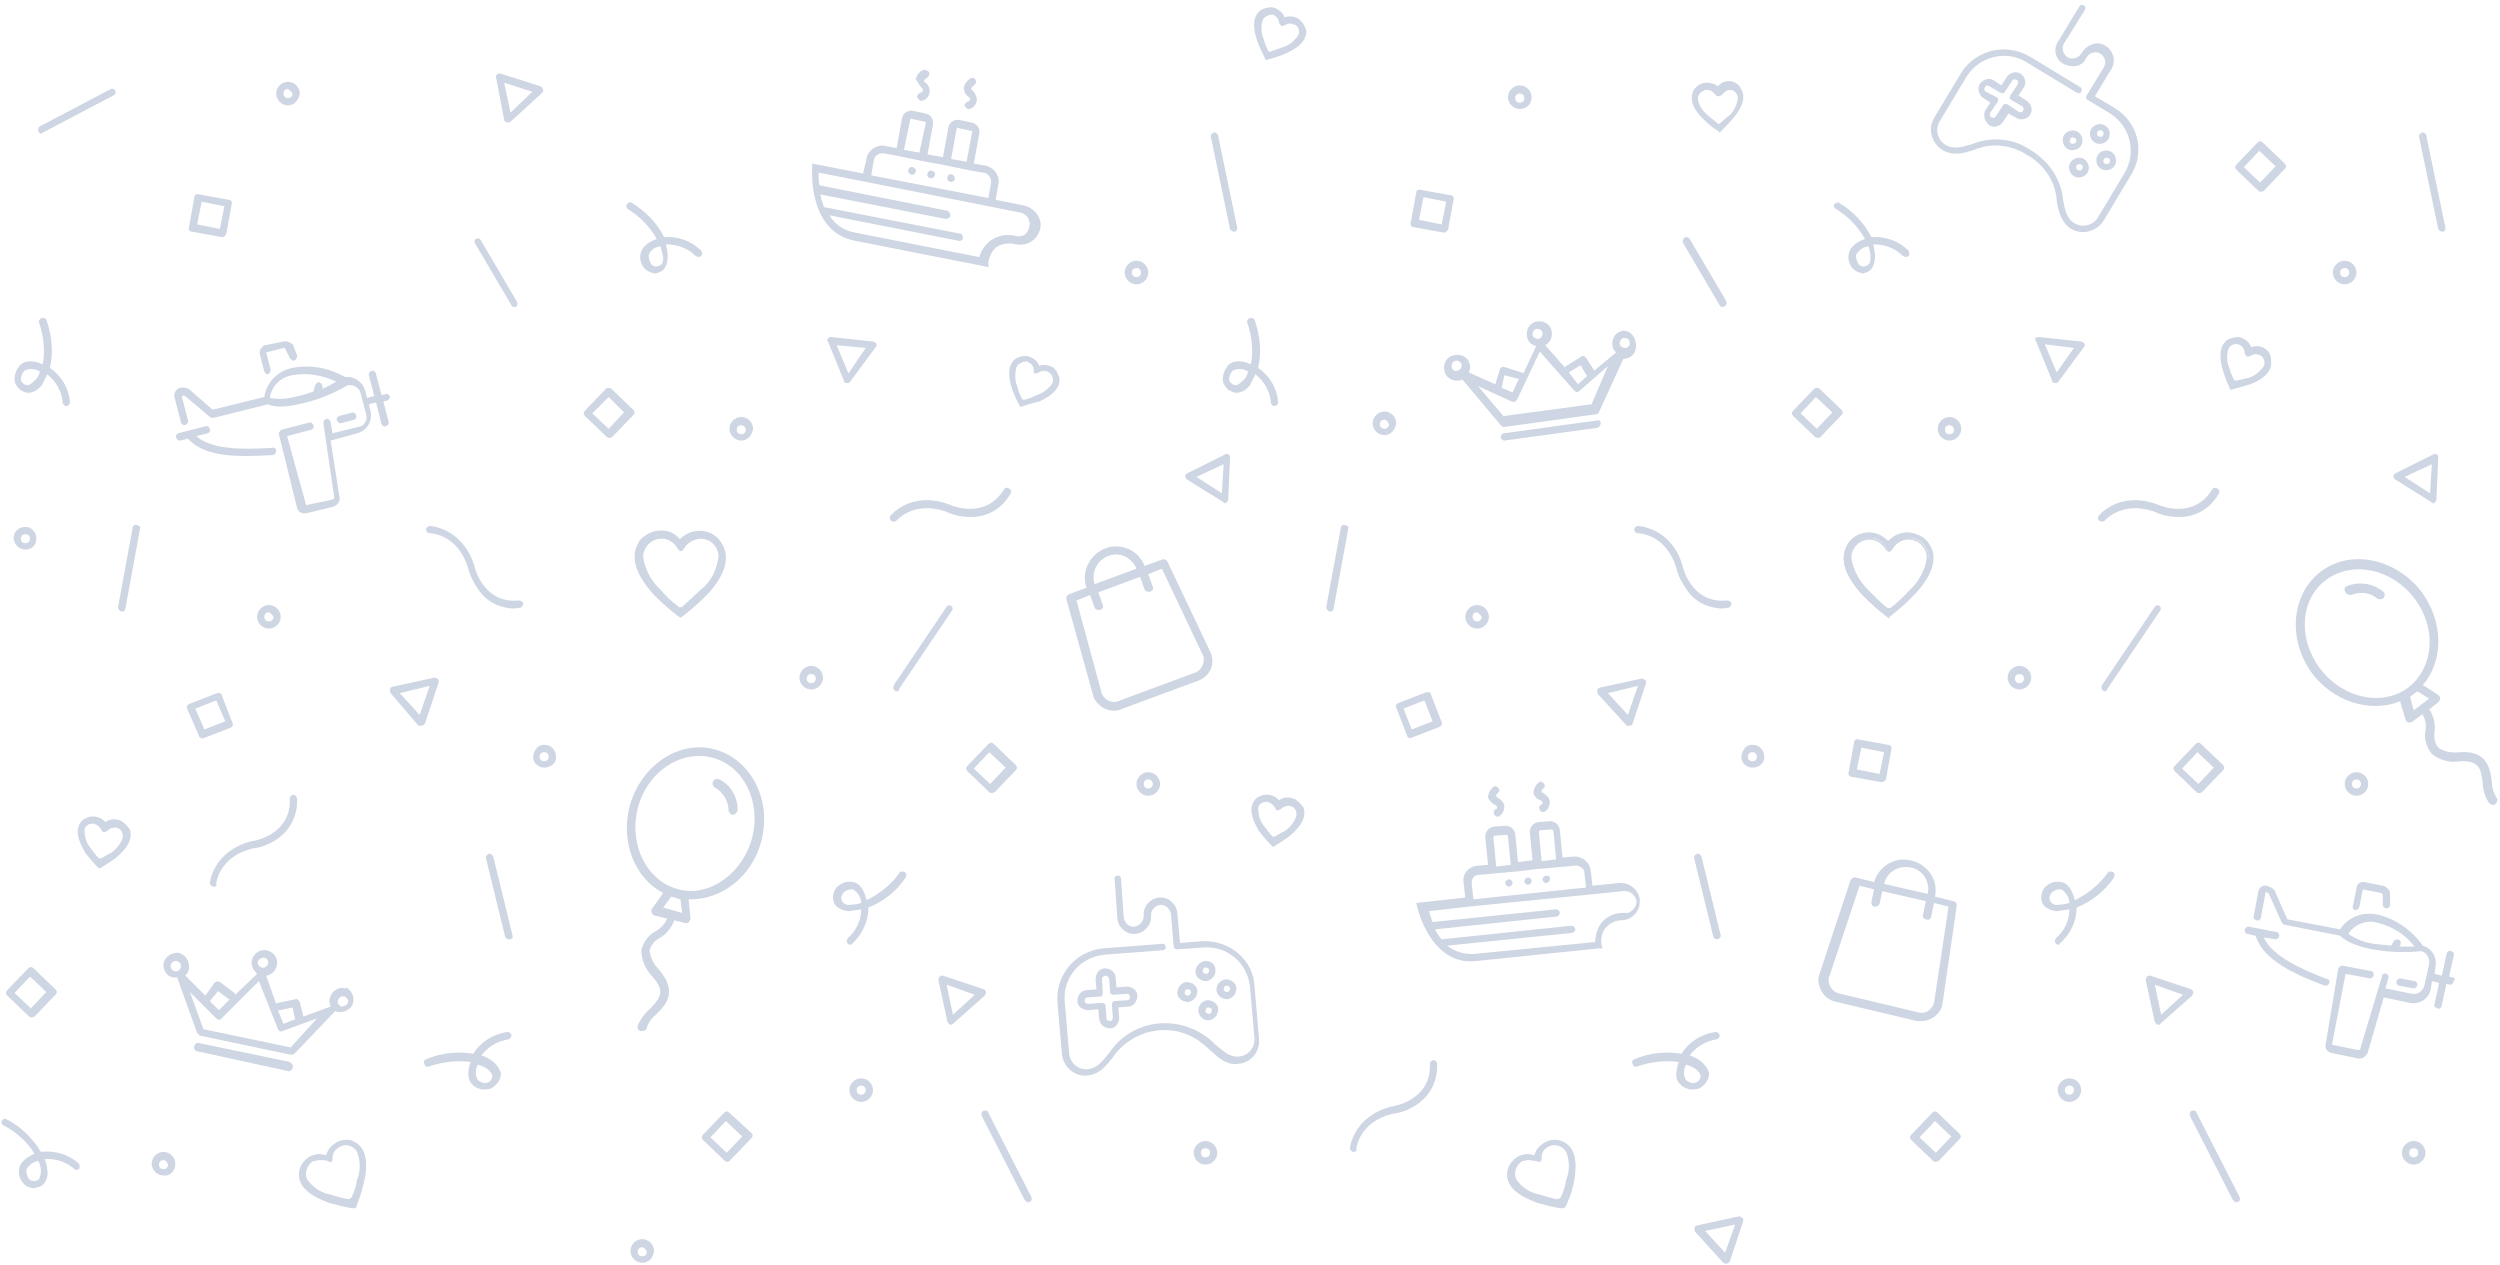 
<svg xmlns="http://www.w3.org/2000/svg" id="Layer_1" viewBox="0 0 275.2 139.2">
  <style>
    .st0{fill:#ced5e3}
  </style>
  <g id="Baloon">
    <path d="M83.8 92.6c1.2-4.5-1.1-9-5.1-10.1s-8.2 1.8-9.4 6.3c-1 3.9.6 7.9 3.7 9.5l-1.2 1.7c-.2.2-.1.5.1.7 0 0 .1.1.2.1l1.3.3v.1c-.2.5-.7 1-1.2 1.3-.8.4-1.4 1.2-1.6 2.1 0 1.1.5 2.2 1.3 3 1.4 1.6.7 2.3-.3 3.4-.6.5-1.1 1.2-1.4 1.9-.1.3.1.6.4.6s.6-.1.6-.4c.2-.6.6-1.1 1.1-1.5 1-1 2.3-2.4.3-4.8-.6-.6-1-1.3-1.1-2.2.2-.6.6-1.1 1.2-1.4.7-.4 1.2-1.1 1.5-1.8v-.1l1.2.3c.3.1.5-.1.6-.4v-.2l-.2-2c3.6.1 7-2.5 8-6.4zM74.9 99l.2 1.5-2.1-.6.9-1.2 1 .3zm-.2-1.1c-3.5-.9-5.5-4.9-4.5-8.9s4.7-6.5 8.2-5.6 5.4 4.9 4.4 8.8-4.7 6.6-8.1 5.7z" class="st0"/>
    <path d="M81.2 89.1c0-1.4-.8-2.7-2-3.3-.2-.1-.5-.1-.7.2-.1.2-.1.5.2.7.9.5 1.5 1.5 1.5 2.5 0 .2.2.4.4.5h.1c.3-.1.5-.3.5-.6z" class="st0"/>
  </g>
  <path d="M29.5 41.2c.2-.1.3-.3.3-.5l-.5-1.9 1.9-.5c.1 0 .2 0 .2.1l.5 1c.1.2.3.3.5.3.2-.1.3-.3.3-.5v-.1l-.4-1V38c-.3-.3-.7-.5-1.1-.4l-2 .4c-.4.1-.7.6-.6 1l.5 1.9c.1.2.2.3.4.3zm.4 8.1c-3.3.2-6.6.2-8.3-1.3l1.3-.3c.2-.1.3-.3.2-.5-.1-.2-.2-.3-.4-.3l-3.1.8c-.2.1-.3.3-.2.5.1.2.2.3.4.3l.9-.2c1.9 2.1 5.7 2 9.2 1.8h.1c.2 0 .4-.2.4-.5 0-.2-.2-.4-.5-.3z" class="st0"/>
  <path d="M42.4 43.4l-.4.1-.6-2.3c0-.2-.2-.4-.4-.4s-.4.2-.4.4v.1l.6 2.3-.8.2-.2-.8c-.3-1-1.2-1.6-2.2-1.5-1.8-1-3.8-1.4-5.8-1-1.6.3-2.9 1.6-3.1 3.2l-5.7 1.4L21 43c-.3-.3-.8-.4-1.2-.3-.4.1-.7.6-.6 1l.7 2.7c0 .2.2.4.4.4s.4-.2.4-.4v-.1l-.7-2.7c.2-.1.4 0 .5.1l2.6 2.2c.1.1.2.1.4.1l6-1.5c.4.2 1.4.5 3.8-.1 1.8-.4 3.4-1.1 5-2 .6-.1 1.3.3 1.4.9l.6 2.3c.2.6-.2 1.3-.8 1.4h-.1l-2.8.7-.2-1.2c0-.2-.2-.4-.4-.4s-.4.2-.4.4v.1l1.2 8.2c0 .1-.1.1-.2.2l-2.9.6-2.1-7.6 2.7-.7c.2-.1.3-.3.2-.5-.1-.2-.2-.3-.4-.3l-3.1.8c-.2.1-.3.3-.3.5l2 8.1c.1.4.5.7 1 .6l2.9-.7c.4-.1.7-.4.8-.8v-.1l-1-6.4 2.9-.8c1.1-.3 1.7-1.3 1.5-2.4l-.2-.8.8-.2.6 2.4c.1.2.3.3.5.2.2-.1.3-.2.3-.4l-.6-2.3.4-.1c.2-.1.4-.3.3-.5-.1-.2-.3-.3-.5-.2zm-6.9-.6v-.2c0-.2-.1-.4-.3-.5s-.4.1-.5.3l-.2.7c-.6.2-1.1.4-1.7.5-1 .3-2.1.4-3.1.2.2-1.3 1.2-2.3 2.5-2.5 1.6-.3 3.3 0 4.8.7-.3.2-.8.5-1.5.8z" class="st0"/>
  <path d="M39 46.2c.2-.1.3-.3.2-.5-.1-.2-.2-.3-.4-.3l-1.5.4c-.2.1-.3.3-.2.5.1.2.2.3.4.3l1.5-.4zm94.3 25.7l-4.8-10.1c-.1-.2-.4-.3-.6-.2l-1.9.7c-.7-1.8-2.7-2.6-4.4-1.9-1.7.7-2.6 2.6-2 4.3l-1.9.7c-.2.1-.4.3-.3.6l3 10.8c.6 1.2 2 1.8 3.2 1.2l8.1-3c1.4-.4 2.1-1.8 1.6-3.1zM122 61.2c1.3-.5 2.6.2 3.1 1.4l-4.6 1.7c-.4-1.2.2-2.6 1.5-3.1zm9.4 12.9l-8.1 3c-.7.4-1.6.1-2-.7l-2.8-10.3 1.5-.6.5 1.4c.1.2.4.3.7.2.2-.1.3-.3.2-.5l-.5-1.4 4.6-1.7.5 1.4c.1.2.4.3.7.2.2-.1.3-.3.2-.5l-.5-1.4 1.5-.6 4.6 9.7c.1.8-.3 1.6-1.1 1.8zM38 108.8c-.8-.2-1.5.3-1.7 1.1-.1.3 0 .6.1.9l-3 1.1-.4-1.6c-.1-.2-.3-.4-.5-.3l-1.9.4c-.1 0-.1 0-.2.1l-1.1-3.1c.8-.1 1.3-.9 1.2-1.6-.1-.8-.9-1.3-1.6-1.2-.8.1-1.3.9-1.2 1.6.1.4.3.7.6 1l-2.4 2.3c0-.1-.1-.1-.1-.2l-1.6-1.2c-.2-.1-.4-.1-.6.1l-1 1.4-2.2-2.2c.2-.2.4-.5.4-.8.1-.8-.4-1.5-1.1-1.7-.8-.1-1.5.4-1.7 1.1-.1.7.3 1.5 1.1 1.6h.4l2.2 6.1.3.3 10 2.1c.1 0 .3 0 .4-.1l4.5-4.7c.7.3 1.5 0 1.9-.7.3-.7 0-1.5-.7-1.9-.1.2-.1.1-.1.1zm-7.2 2.4l1.4-.3.3 1.3-1.3.5-.6-1.5h.2zm-1.7-5.8c.3.1.5.4.4.7-.1.3-.4.5-.7.4-.3-.1-.5-.4-.4-.7.1-.2.4-.4.7-.4zm-5.1 3.7l1.2.9h.1l-1.2 1.2-1-1 .9-1.1zm-5.2-2.9c.1-.3.4-.5.7-.4.3.1.5.4.4.7-.1.3-.4.5-.7.4-.3-.1-.5-.4-.4-.7zm13.2 9.1l-9.6-2-1.5-4.1 2.9 2.9c.2.2.4.2.6 0l4.1-4.1 2.1 5.3c.1.2.3.3.5.2l3.8-1.4-2.9 3.2zm5.6-4.5c-.3-.1-.5-.4-.4-.7.1-.3.4-.5.7-.4.3.1.5.4.4.7-.1.2-.4.4-.7.4zm-5.4 6.8c-.1.2-.3.4-.5.3l-10.1-2.2c-.2-.1-.3-.3-.2-.6.1-.2.2-.3.4-.3l10.1 2.1c.3.2.4.4.3.7.1 0 .1 0 0 0zm80.4-95l-3-.6.3-1.7c.2-1-.5-1.9-1.5-2.1h-.1l-1.1-.2.6-3.3c.1-.6-.3-1.1-.8-1.2l-1.4-.3c-.6-.1-1.1.3-1.2.8l-.6 3.3-1.7-.3.6-3.3c.1-.6-.3-1.1-.8-1.2l-1.4-.3c-.6-.1-1.1.3-1.2.8l-.6 3.3-1.1-.2c-.9-.3-1.9.3-2.2 1.2v.1l-.4 1.7-5.6-1.1v.5c0 .1-.5 7 4.7 8l14.2 2.8.5.1v-.5c.1-.7.4-1.3.9-1.7.6-.4 1.4-.5 2.2-.3 1.2.2 2.3-.5 2.6-1.7s-.7-2.4-1.9-2.6zm-7.3-8.4c0-.1.1-.2.2-.1l1.4.3c.1 0 .2.1.1.2l-.6 3.2-1.7-.3.6-3.3zm-5.1-1c0-.1.1-.2.2-.1l1.4.3c.1 0 .2.1.1.2l-.7 3.2-1.7-.3.7-3.3zm-4 4.4c.1-.5.6-.8 1.1-.7h.1l1.1.2 3.4.7 1.7.3 3.4.7 1.2.2c.5 0 .9.5.9 1v.1l-.3 1.7-12.9-2.5.3-1.7zm15.7 8.4c-1-.3-2-.1-2.9.5-.6.5-1 1.1-1.2 1.8l-13.7-2.7c-1.2-.2-2.2-.9-2.8-1.9l14.2 2.8c.2.1.5-.1.5-.3s-.1-.5-.3-.5h-.1l-14.9-2.9-.3-.9c0-.2-.1-.4-.1-.5l13.8 2.7c.2 0 .5-.1.5-.4 0-.2-.1-.4-.3-.5l-14.1-2.8c-.1-.5-.1-1-.1-1.4l4.6.9 14.6 2.9 3 .6c.7.1 1.2.8 1 1.6s-.7 1.1-1.4 1zM101.5 9.7c.1.1.1.2.1.3-.1.1-.1.2-.3.2-.2.1-.4.3-.3.6l.3.3h.2c.4-.1.7-.4.8-.8.1-.4 0-.8-.3-1.1l-.1-.1c-.1 0-.2-.1-.2-.2.1-.1.2-.3.3-.3.2-.1.3-.3.3-.6-.1-.2-.3-.3-.6-.3h-.1c-.4.2-.7.6-.8 1 .2.3.4.7.7 1zm5.2 1c.1.1.1.2.1.3-.1.1-.1.2-.3.2-.2.1-.4.3-.3.5l.3.3h.2c.4-.1.7-.4.8-.8.1-.4-.1-.8-.3-1.1l-.1-.1c-.1-.1-.2-.1-.2-.3l.3-.3c.2-.1.3-.4.2-.6-.1-.2-.3-.3-.5-.2-.4.2-.7.6-.8 1 0 .5.2.9.6 1.1z" class="st0"/>
  <path d="M100.5 18.4c-.2-.1-.5.1-.5.3-.1.2.1.5.3.5.2.1.5-.1.5-.3.1-.2-.1-.4-.3-.5zm2.1.4c-.2-.1-.5.1-.5.3-.1.2.1.5.3.5.2.1.5-.1.5-.3.1-.2 0-.4-.3-.5zm2.2.4c-.2-.1-.5.1-.5.3-.1.2.1.5.3.5.2.1.5-.1.5-.3 0-.2-.1-.4-.3-.5zm17.4 94c.6 0 1-.6 1-1.2l-.1-1.1 1.1-.1c.6 0 1-.6 1-1.2s-.6-1-1.2-1l-1.1.1-.1-1.1c0-.6-.6-1-1.2-1s-1 .6-1 1.2l.1 1.1-1.1.1c-.6 0-1 .6-1 1.2s.6 1 1.2 1l1.1-.1.1 1.1c.1.6.6 1 1.2 1zm-2.4-2.7c-.2 0-.4-.1-.4-.3 0-.2.1-.4.3-.4l1.4-.1c.2 0 .3-.2.3-.4l-.1-1.5c0-.2.2-.4.4-.4s.4.2.4.4l.1 1.4c0 .2.2.3.4.3l1.4-.1c.2 0 .4.1.4.3 0 .2-.1.4-.3.4l-1.4.1c-.2 0-.3.2-.3.4l.1 1.4c0 .2-.1.4-.3.4-.2 0-.4-.1-.4-.3l-.1-1.4c0-.2-.2-.3-.4-.3l-1.5.1z" class="st0"/>
  <path d="M132.4 103.6l-2.5.2-.3-3.3c-.1-1-1-1.8-2-1.7-1 .1-1.8 1-1.7 2 0 .6-.4 1.1-1 1.2s-1.1-.4-1.2-1l-.3-4.3c0-.2-.2-.4-.4-.3-.2 0-.4.2-.3.4l.3 4.3c.1 1 1 1.8 2 1.7s1.8-1 1.7-2c0-.6.4-1.1 1-1.2.6 0 1.1.4 1.2 1l.3 3.6c0 .2.2.3.4.3l2.9-.2c2.6-.2 4.8 1.7 5.1 4.3l.5 5.8c0 1-.7 1.8-1.7 1.9-1.1.1-1.7-.6-2.6-1.3-2.9-3-7.7-3.2-10.7-.3-.4.4-.7.8-1 1.2-.7.9-1.3 1.7-2.4 1.8-1 .1-1.9-.7-2-1.7l-.5-5.8c-.2-2.6 1.7-4.8 4.3-5.1l6.5-.5c.2 0 .4-.2.3-.4 0-.2-.2-.4-.4-.3l-6.5.5c-3 .3-5.2 2.9-5 5.9l.5 5.8c.2 1.4 1.4 2.4 2.7 2.3 1.4-.1 2.1-1 2.9-2 2.1-3.1 6.4-4 9.5-1.8.4.3.8.6 1.2 1 .9.8 1.8 1.7 3.1 1.5 1.4-.1 2.4-1.3 2.3-2.7l-.5-5.8c-.1-2.9-2.7-5.1-5.7-5z" class="st0"/>
  <path d="M135.1 110c.6-.1 1-.6 1-1.2s-.6-1-1.2-1c-.6.1-1 .6-1 1.2.1.6.6 1 1.2 1zm-.1-1.5c.2 0 .4.1.4.3 0 .2-.1.4-.3.4-.2 0-.4-.1-.4-.3 0-.2.1-.4.3-.4zm-2.4-2.7c-.6.1-1 .6-1 1.2s.6 1 1.2 1c.6-.1 1-.6 1-1.2 0-.7-.6-1.1-1.2-1 0-.1 0-.1 0 0zm.2 1.4c-.2 0-.4-.1-.4-.3 0-.2.1-.4.3-.4.2 0 .4.1.4.3 0 .2-.1.4-.3.4zm-2.2.9c-.6.1-1 .6-1 1.2s.6 1 1.2 1c.6-.1 1-.6 1-1.2s-.6-1-1.2-1zm.2 1.5c-.2 0-.4-.1-.4-.3 0-.2.1-.4.3-.4.2 0 .4.1.4.3 0 .2-.2.4-.3.4-.1 0-.1 0 0 0zm2.3 2.7c.6-.1 1-.6 1-1.2s-.6-1-1.2-1c-.6.1-1 .6-1 1.2.1.6.6 1.1 1.2 1zm-.1-1.4c.2 0 .4.1.4.3 0 .2-.1.4-.3.4-.2 0-.4-.1-.4-.3 0-.2.1-.4.3-.4zm-53.5-51c-.3-.6-.9-1.1-1.5-1.3-1.1-.4-2.3-.1-3.1.7h-.1c-.5-.6-1.2-.9-2-.9h-.1c-.7 0-1.4.3-2 .8-.2.2-.4.4-.5.7-.8 1.5-.2 3.4 1.8 5.6.8.8 1.7 1.6 2.6 2.3l.3.2.3-.2c.9-.7 1.8-1.5 2.6-2.3 2-2.1 2.6-4.1 1.7-5.6zm-4.3 6.8c-.2.2-.5.2-.6 0-.7-.5-1.3-1.1-1.9-1.8-1-.9-1.7-2.2-1.9-3.6 0-.5.2-1 .6-1.4.4-.4.9-.6 1.4-.6h.1c.7 0 1.4.5 1.7 1.1l.1.1c.1.2.3.2.4.1.1 0 .1-.1.1-.1l.1-.1c.3-.6 1-1 1.7-1.1h.1c1.1 0 1.9.8 2 1.9v.1c-.2 1.3-.7 2.5-1.7 3.4-.1 0-1.6 1.5-2.2 2zm40.9-26c-.4-.4-1.1-.6-1.6-.3-.1 0-.1 0-.1-.1-.3-.8-1.1-1.2-1.9-1-.1 0-.3.1-.4.2-.7.5-.9 1.6-.4 3.1.2.6.5 1.2.8 1.8l.1.1h.1c.6-.1 1.2-.3 1.8-.6 1.5-.6 2.2-1.4 2.1-2.3-.1-.3-.3-.6-.5-.9zm-1.9 3c-.4.2-.9.3-1.4.5-.2 0-.3 0-.4-.2-.2-.4-.4-.9-.5-1.3-.3-.7-.4-1.5-.1-2.3.3-.6 1-.8 1.6-.6.4.2.6.6.6 1v.1c0 .1.1.1.1.1h.2c.3-.3.8-.3 1.2-.2.6.3.9.9.6 1.5-.5.7-1.1 1.1-1.9 1.4z" class="st0"/>
  <path d="M112.4 44.7l-.1-.2c-.3-.6-.6-1.2-.8-1.8-.5-1.6-.4-2.7.4-3.2.3-.2.7-.3 1.1-.3.6.1 1.2.5 1.4 1.1.6-.2 1.3-.1 1.7.3.3.3.4.6.5 1 .1 1-.7 1.8-2.2 2.4l-1.8.6-.2.1zm.5-5.4c-.3 0-.6.1-.8.3-.7.5-.8 1.5-.3 3 .2.6.5 1.2.8 1.8v.1h.1c.6-.1 1.2-.3 1.8-.6 1.5-.6 2.2-1.4 2.1-2.2 0-.3-.2-.7-.4-.9-.4-.4-1-.5-1.6-.3h-.1l-.1-.1c-.4-.6-.9-1-1.5-1.1zm-.1 4.9c-.2 0-.3-.1-.4-.2-.2-.4-.4-.9-.6-1.3-.3-.7-.4-1.6-.1-2.3.1-.3.4-.5.7-.7.3-.1.7-.1 1 .1.4.2.7.6.7 1.1v.1h.1c.4-.3.8-.3 1.2-.2.6.3.9 1 .7 1.6-.4.7-1.1 1.2-1.9 1.4-.4.1-.9.3-1.4.4zm0-4.4c-.4 0-.8.2-1 .6-.2.7-.2 1.5.1 2.2.1.5.3.9.5 1.3.1.1.2.2.3.2.5-.1.9-.3 1.3-.5.7-.2 1.4-.7 1.8-1.3.3-.5 0-1.2-.5-1.4-.4-.1-.8-.1-1.1.2h-.3c-.1 0-.1-.1-.1-.2v-.1c0-.4-.2-.8-.6-.9 0-.1-.2-.2-.4-.1z" class="st0"/>
  <path d="M112.3 44.8l-.1-.2c-.3-.6-.6-1.2-.8-1.8-.5-1.6-.4-2.7.4-3.3.3-.2.7-.3 1.1-.3.6.1 1.2.5 1.4 1.1.6-.2 1.3-.1 1.8.4.3.3.4.6.5 1 .1 1-.7 1.8-2.2 2.5-.6.1-2.1.6-2.1.6zm.5-5c-.1 0-.2 0-.3.1-.3.1-.5.3-.6.5-.2.7-.2 1.5.1 2.2.1.5.3.9.5 1.3 0 .1.2.1.3.1.5-.1.9-.3 1.3-.5.7-.2 1.3-.7 1.8-1.3.3-.5.1-1.1-.4-1.3 0 0-.1 0-.1-.1-.4-.1-.8-.1-1.1.2h-.3c-.1 0-.1-.1-.1-.2 0-.4-.2-.7-.6-.9-.1-.1-.3-.2-.5-.1zm30.4-37.5c-.5-.5-1.1-.6-1.8-.4-.2-.6-.8-1-1.4-1.1-.4 0-.8.1-1.2.3-.8.6-1 1.7-.4 3.4.2.6.5 1.2.8 1.8l.1.3h.1s1.5-.4 2.1-.7c1.6-.7 2.3-1.5 2.3-2.5-.1-.4-.3-.8-.6-1.1zm-3.4 3.4c-.1 0-.1 0-.2-.1-.2-.4-.4-.9-.5-1.3-.3-.7-.3-1.4-.1-2.1.1-.2.3-.4.6-.5.1 0 .2-.1.3-.1.1 0 .3 0 .4.1.3.2.5.5.5.8 0 .1.1.2.2.3.1.1.2.1.3 0h.1c.3-.2.7-.3 1-.1h.1c.5.2.6.8.4 1.2-.4.6-1 1.1-1.7 1.3-.5.2-.9.3-1.4.5zm51 3.3c-.6-.2-1.3 0-1.7.5-.5-.4-1.2-.5-1.8-.3-.4.2-.7.4-.9.8-.4.9-.1 2 1.2 3.2.5.5 1 .9 1.5 1.2l.2.2s1.1-1.1 1.5-1.6c1.1-1.3 1.4-2.4.8-3.3-.1-.3-.4-.5-.8-.7zm-1.5 4.6s-.1.1-.2 0c-.4-.3-.7-.6-1.1-.9-.6-.5-1-1.1-1.1-1.8 0-.3.1-.5.3-.7.1-.1.2-.1.3-.2.1-.1.3-.1.4-.1.4 0 .7.2.9.5.1.1.2.2.3.2.1 0 .2 0 .3-.1h.1c.2-.3.5-.5.8-.6h.1c.5 0 .9.4.9.9-.1.7-.4 1.4-.9 1.9-.4.2-.7.6-1.1.9zm60.3 25c-.5-.5-1.1-.6-1.8-.4-.2-.6-.8-1-1.4-1.1-.4 0-.8.1-1.2.3-.8.6-1 1.7-.5 3.4.2.6.4 1.2.7 1.8l.1.3h.1s1.5-.4 2.1-.6c1.6-.6 2.4-1.5 2.3-2.5 0-.5-.1-.9-.4-1.2zm-3.5 3.3c-.1 0-.1 0-.2-.1-.2-.4-.4-.9-.5-1.3-.3-.7-.3-1.4-.1-2.1.1-.2.3-.4.6-.5.1 0 .2-.1.3 0 .1 0 .3 0 .4.1.3.2.5.5.5.9 0 .1.1.2.2.3.1.1.2.1.3 0h.1c.3-.2.7-.3 1-.1h.1c.4.2.6.8.4 1.2-.4.6-1 1.1-1.7 1.3-.4.1-.9.2-1.4.3zM142.6 88c-.6-.3-1.3-.3-1.8.1-.4-.5-1.1-.7-1.7-.6-.4.1-.8.3-1 .6-.6.8-.4 1.9.5 3.4.4.5.8 1 1.3 1.5l.2.2h.1s1.3-.8 1.8-1.2c1.3-1.1 1.8-2.1 1.5-3.1-.3-.4-.6-.7-.9-.9zm-2.3 4.1h-.2c-.3-.3-.6-.7-.9-1.1-.5-.6-.7-1.3-.7-2 0-.3.2-.5.4-.6.1-.1.2-.1.3-.1.1 0 .3-.1.4 0 .3.1.6.3.8.7 0 .1.1.2.2.2s.2 0 .3-.1h.1c.2-.3.6-.4.9-.4h.1c.5.1.8.6.7 1.1-.2.7-.7 1.3-1.3 1.7-.3.1-.7.4-1.1.6zM13.4 90.4c-.6-.3-1.3-.3-1.8.1-.4-.5-1.1-.7-1.7-.6-.4.1-.8.3-1 .6-.6.8-.4 1.9.5 3.4.4.5.8 1 1.3 1.5l.2.2h.1s1.3-.8 1.8-1.2c1.3-1.1 1.8-2.1 1.5-3.1-.3-.4-.6-.7-.9-.9zm-2.3 4.1h-.2c-.3-.3-.6-.7-.9-1.1-.5-.6-.7-1.3-.7-2 0-.3.2-.5.4-.6.1-.1.2-.1.3-.1.1 0 .3-.1.4 0 .3.1.6.3.8.7 0 .1.1.2.2.2s.2 0 .3-.1h.1c.2-.3.6-.4.9-.4h.1c.5.1.8.6.7 1.1-.2.7-.7 1.3-1.3 1.7-.3.1-.7.4-1.1.6zm26.7 31c-.8.1-1.5.7-1.7 1.6 0 .1-.1.1-.2.1-1.1-.4-2.3.2-2.7 1.4-.1.2-.1.4-.1.6 0 1.3 1.1 2.3 3.2 3 .8.3 1.7.5 2.6.6h.1l.1-.2c.4-.8.7-1.7.9-2.5.5-2.2.3-3.6-.8-4.3-.4-.3-.9-.4-1.4-.3zm1.7 4.5c-.2.6-.4 1.3-.6 1.9-.1.2-.3.3-.5.3-.7-.1-1.3-.3-1.9-.5-1.1-.3-2-.9-2.7-1.8-.4-.8-.1-1.8.7-2.2.5-.3 1.2-.2 1.7.1l.1.1h.2v-.2c0-.6.3-1.1.8-1.4.8-.5 1.8-.2 2.2.6.4 1 .4 2.1 0 3.1z" class="st0"/>
  <path d="M39.1 133h-.3c-.9-.1-1.8-.4-2.6-.6-2.2-.8-3.3-1.8-3.3-3.1 0-.5.2-1.1.6-1.5.6-.7 1.5-.9 2.4-.6.2-.9 1-1.5 1.8-1.6.5-.1 1 0 1.5.3 1.1.7 1.4 2.2.8 4.5-.2.9-.5 1.7-.8 2.5l-.1.1zm-3.9-5.8c-1.1 0-2 .9-2 2 0 1.2 1 2.2 3.1 2.9.8.3 1.7.5 2.6.6h.1v-.1c.4-.8.7-1.6.9-2.5.5-2.1.3-3.5-.7-4.2-.4-.3-.9-.4-1.4-.3-.8.1-1.4.7-1.6 1.5 0 .1-.1.1-.1.2h-.2c-.3-.1-.5-.1-.7-.1zm3.3 5.2h-.2c-.7-.1-1.3-.3-2-.5-1.1-.3-2.1-.9-2.7-1.8-.5-.8-.1-1.9.7-2.4h.1c.6-.3 1.3-.3 1.9.1h.2-.1v-.1c0-.6.3-1.2.9-1.6.8-.5 1.9-.2 2.4.6.4 1.1.4 2.2 0 3.3-.2.7-.4 1.3-.6 1.9-.2.3-.4.4-.6.5zm-3.3-4.7c-.2 0-.4.1-.7.1-.7.4-1 1.3-.7 2 .6.9 1.5 1.5 2.6 1.7.6.2 1.3.4 1.9.5.2 0 .3-.1.4-.2.3-.6.5-1.2.6-1.9.4-1 .4-2.1 0-3.1-.4-.7-1.3-1-2-.6-.5.3-.7.8-.7 1.3v.1c0 .2-.1.3-.3.3h-.1l-.1-.1c-.3-.1-.6-.1-.9-.1zm74-40.4c-.1 0-.2 0-.3-.1l-2.4-2.3c-.2-.2-.2-.4 0-.6l2.3-2.4c.2-.2.4-.2.6 0l2.4 2.3c.2.2.2.4 0 .6l-2.3 2.4c-.1 0-.2.1-.3.1zm-2-2.7l1.8 1.7 1.7-1.8-1.8-1.7-1.7 1.8zm-27.1 43.3c-.1 0-.2 0-.3-.1l-2.4-2.3c-.2-.2-.2-.4 0-.6l2.3-2.4c.2-.2.4-.2.6 0l2.4 2.2c.2.2.2.4 0 .6l-2.3 2.4c-.1.1-.2.2-.3.2zm-1.9-2.7l1.8 1.7 1.7-1.8-1.8-1.7-1.7 1.8zM3.5 112c-.1 0-.2 0-.3-.1l-2.4-2.3c-.2-.2-.2-.4 0-.6l2.3-2.4c.2-.2.4-.2.6 0l2.4 2.3c.2.2.2.4 0 .6l-2.3 2.4c-.1 0-.2.1-.3.1zm-1.9-2.7l1.8 1.7 1.7-1.8-1.8-1.7-1.7 1.8zM24.7 26c-.1.1-.2.1-.3.1l-3.3-.6c-.2 0-.4-.2-.3-.5l.6-3.3c0-.2.2-.4.5-.3l3.3.6c.2 0 .4.2.3.5l-.6 3.3-.2.2zm-3-1.3l2.5.5.5-2.5-2.5-.5-.5 2.5zm45.4 23.5c-.1 0-.2 0-.3-.1l-2.4-2.3c-.2-.2-.2-.4 0-.6l2.3-2.4c.1-.1.2-.1.3-.1.1 0 .2 0 .3.1l2.4 2.3c.2.2.2.4 0 .6l-2.3 2.4c-.1.1-.2.1-.3.1zm-1.9-2.7l1.8 1.7 1.7-1.8-1.7-1.7-1.8 1.8zM22.1 81.2c-.1 0-.2-.1-.2-.2l-1.3-3c-.1-.2 0-.4.2-.5l3.1-1.2h.3c.1 0 .2.1.2.2l1.2 3.1c.1.2 0 .4-.2.5l-3.1 1.2s-.1 0-.2-.1zm-.6-3.2l1 2.3 2.3-.9-1-2.3-2.3.9zm60.1-29.5c-.7 0-1.3-.6-1.3-1.3s.6-1.3 1.3-1.3c.7 0 1.3.6 1.3 1.3-.1.7-.6 1.3-1.3 1.3zm0-1.7c-.3 0-.5.2-.5.5s.2.5.5.5.5-.2.5-.5-.3-.5-.5-.5zM31.7 11.6c-.7 0-1.3-.6-1.3-1.3 0-.7.6-1.3 1.3-1.3.7 0 1.3.6 1.3 1.3-.1.7-.6 1.3-1.3 1.3zm0-1.8c-.3 0-.5.2-.5.5s.2.5.5.5.5-.2.5-.5c-.1-.2-.3-.4-.5-.5zm94.7 77.8c-.7 0-1.3-.6-1.3-1.3 0-.7.6-1.3 1.3-1.3.7 0 1.3.6 1.3 1.3s-.6 1.3-1.3 1.3zm0-1.8c-.3 0-.5.2-.5.5s.2.5.5.5.5-.2.5-.5-.2-.5-.5-.5zm6.3 42.4c-.7 0-1.3-.6-1.3-1.3s.6-1.3 1.3-1.3 1.3.6 1.3 1.3c0 .7-.6 1.3-1.3 1.3zm0-1.8c-.3 0-.5.2-.5.5s.2.5.5.5.5-.2.5-.5-.2-.5-.5-.5zM89.3 75.9c-.7 0-1.3-.6-1.3-1.3s.6-1.3 1.3-1.3 1.3.6 1.3 1.3c0 .7-.6 1.3-1.3 1.3zm0-1.7c-.3 0-.5.2-.5.5s.2.5.5.5.5-.2.5-.5-.2-.5-.5-.5zm5.5 47.1c-.7 0-1.3-.6-1.3-1.3s.6-1.3 1.3-1.3 1.3.6 1.3 1.3c0 .7-.6 1.3-1.3 1.3zm0-1.8c-.3 0-.5.2-.5.5s.2.5.5.5.5-.2.5-.5-.2-.5-.5-.5zM70.7 139c-.7 0-1.3-.6-1.3-1.3s.6-1.3 1.3-1.3 1.3.6 1.3 1.3c-.1.8-.6 1.3-1.3 1.3zm0-1.7c-.3 0-.5.2-.5.5s.2.5.5.5.5-.2.5-.5c-.1-.3-.3-.5-.5-.5zM18 129.4c-.7 0-1.3-.6-1.3-1.3 0-.7.6-1.3 1.3-1.3.7 0 1.3.6 1.3 1.3 0 .8-.6 1.4-1.3 1.3 0 .1 0 .1 0 0zm0-1.7c-.3 0-.5.2-.5.5s.2.5.5.5.5-.2.5-.5c-.1-.3-.3-.5-.5-.5zm107.1-96.4c-.7 0-1.3-.6-1.3-1.3s.6-1.3 1.3-1.3c.7 0 1.3.6 1.3 1.3 0 .7-.6 1.3-1.3 1.3zm0-1.8c-.3 0-.5.2-.5.5s.2.5.5.5.5-.2.5-.5-.2-.5-.5-.5zm-65.2 55c-.7 0-1.3-.6-1.2-1.3s.6-1.3 1.3-1.2c.7 0 1.2.6 1.2 1.3.1.6-.5 1.2-1.3 1.2.1 0 0 0 0 0zm0-1.7c-.3 0-.5.2-.5.5s.2.5.5.5.5-.2.5-.5-.2-.5-.5-.5zM29.6 69.2c-.7 0-1.3-.6-1.3-1.3s.6-1.3 1.3-1.3 1.3.6 1.3 1.3c0 .7-.6 1.3-1.3 1.3zm0-1.8c-.3 0-.5.2-.5.5s.2.5.5.5.5-.2.5-.5c-.1-.2-.3-.4-.5-.5zM2.8 60.5c-.7 0-1.3-.6-1.3-1.3S2.1 58 2.8 58s1.2.6 1.2 1.3c0 .7-.5 1.2-1.2 1.2zm0-1.7c-.3 0-.5.2-.5.5s.2.5.5.5.5-.2.5-.5-.2-.5-.5-.5c0 0 0-.1 0 0zm95.8 17.3l-.1-.1c-.2-.1-.2-.4-.1-.6l5.8-8.6c.1-.2.4-.2.5-.1.2.1.2.4.1.5L99 75.8c0 .3-.2.3-.4.3zm14.9 56.1c-.2.2-.4.2-.6 0l-.1-.1-4.7-9.2c-.1-.2-.1-.4.1-.6.2-.1.4-.1.6.1v.1l4.7 9.2c.1.2.1.4 0 .5zM136 25.5h-.1c-.2 0-.4-.1-.5-.3l-2.1-10.1c-.1-.2.1-.4.3-.5.2-.1.4.1.5.3v.1l2.1 10.1c0 .2-.1.3-.2.4zM46.3 79.9c-.1 0-.2 0-.3-.1l-3-3.5c-.1-.2-.1-.4 0-.6.1 0 .1-.1.2-.1l4.6-1c.2 0 .4.1.5.3v.2l-1.5 4.5c-.1.2-.3.3-.5.3zM44 76.3l2.2 2.4 1.1-3.2-3.3.8zm47.2-39.1c.1-.1.2-.1.3-.1l4.6.5c.2 0 .4.2.4.4 0 .1 0 .1-.1.2L93.6 42c-.1.2-.4.2-.6.1-.1 0-.1-.1-.1-.2l-1.8-4.4c-.1 0-.1-.1.1-.3zm4.1 1.1l-3.2-.3 1.3 3.1 1.9-2.8zM54.8 8.1h.3l4.4 1.4c.2.1.3.3.3.5 0 .1-.1.1-.1.2l-3.5 3.2c-.2.1-.4.1-.6 0 0-.1-.1-.1-.1-.2l-.9-4.7c0-.1 0-.2.2-.4zm3.8 2l-3.1-1 .7 3.3 2.4-2.3zm46.1 102.7h-.1c-.1 0-.2-.2-.3-.3l-1-4.6c0-.2.1-.4.3-.5h.2l4.5 1.5c.2.1.3.3.2.5 0 .1-.1.1-.1.2l-3.5 3.1c-.1.1-.2.1-.2.1zm-.5-4.4l.7 3.3 2.4-2.2-3.1-1.1zm30.7-53c-.1 0-.1 0-.2-.1l-4-2.5c-.2-.1-.3-.4-.2-.5 0-.1.1-.1.2-.2l4.2-2.1c.2-.1.4 0 .5.2v.2l-.2 4.6c0 .1-.1.3-.2.3 0 .1-.1.1-.1.1zm-3.2-2.9l2.8 1.8.2-3.2-3 1.4zm-33.5 4.9c-.3-.2-.3-.4-.2-.6 0 0 2.2-2.8 6.4-1.3.2.1 4 1.8 6.1-1.6.1-.2.4-.3.6-.1.2.1.3.4.1.6-.9 1.6-2.6 2.6-4.5 2.5-.9 0-1.8-.2-2.6-.6-3.6-1.2-5.4 1-5.5 1.1h-.4zM23.6 97.6h-.1c-.2 0-.4-.2-.4-.4 0 0 .3-3.5 4.6-4.6.2 0 4.4-.7 4.2-4.7 0-.2.2-.4.4-.4s.4.2.4.4c.1 1.9-.8 3.6-2.4 4.6-.8.5-1.6.8-2.5.9-3.7.9-4 3.8-4 3.9.1.1 0 .3-.2.3zm30.9-31.1c-.8-.4-1.4-.9-1.9-1.7-.5-.7-.9-1.5-1.1-2.4-1.2-3.6-4-3.7-4.2-3.7-.2 0-.4-.2-.4-.4s.2-.4.4-.4c0 0 3.5.1 4.9 4.3 0 .2 1 4.3 4.9 3.9.2 0 .4.1.5.3 0 .2-.1.4-.3.5h-.1c-.8.2-1.8 0-2.7-.4zm17.7-36.4c-.4 0-.9-.2-1.2-.5-.4-.4-.6-1-.5-1.6.1-.7.7-1.3 1.8-1.7-.8-1.4-1.9-2.5-3.2-3.3-.1 0-.2-.3-.1-.5s.4-.3.5-.2c1.5.9 2.8 2.2 3.6 3.8 1.5-.1 3 .4 4.1 1.5.1.2.1.4 0 .6-.2.1-.4.1-.6 0-.9-.9-2-1.3-3.3-1.3.1.4.2.8.2 1.3s-.1 1-.4 1.4c-.2.3-.6.4-.9.5.2 0 0 0 0 0zm.5-3c-.6.1-1.1.4-1.3 1 0 .3.1.7.3 1 .2.2.4.3.7.2.1 0 .3-.1.4-.2.2-.2.2-.5.2-.8l-.3-1.2zM2.2 42.9c-.3-.3-.6-.7-.6-1.1 0-.6.2-1.1.6-1.6.5-.5 1.4-.6 2.5-.1.3-1.5.1-3.1-.4-4.6-.1-.2.1-.4.3-.5.2 0 .4 0 .5.2.6 1.7.8 3.5.4 5.3 1.3.9 2.1 2.3 2.2 3.8 0 .2-.2.4-.4.4s-.4-.2-.4-.4c-.1-1.2-.7-2.3-1.7-3.1l-.6 1.2c-.3.4-.7.7-1.2.8-.4.1-.7 0-1-.2l-.2-.1zm2.2-2c-.5-.3-1.1-.4-1.7-.1-.2.2-.4.6-.4.9 0 .3.2.5.4.6.1.1.3.1.4.1.3-.1.5-.3.7-.5.3-.2.5-.6.6-1zm50.3 78.4c-.3.3-.6.6-1.1.6-.6.1-1.2-.1-1.6-.5-.5-.5-.6-1.3-.2-2.5-1.6-.2-3.1 0-4.6.5-.2.1-.4 0-.5-.3-.1-.2 0-.4.2-.5 1.7-.7 3.5-.9 5.2-.6.8-1.3 2.2-2.2 3.8-2.4.2 0 .4.2.4.4s-.1.3-.3.4c-1.2.2-2.3.8-3 1.8.4.1.8.3 1.2.6.4.3.7.7.9 1.2.1.3 0 .7-.2 1l-.2.3zm-2.1-2.1c-.3.5-.3 1.2 0 1.7.3.2.6.4.9.3.3 0 .5-.2.6-.4.1-.1.1-.3.1-.4-.1-.3-.3-.5-.5-.7-.3-.2-.7-.4-1.1-.5zM3.9 130.8c-.4 0-.9-.1-1.2-.4-.4-.4-.7-1-.6-1.6 0-.7.6-1.3 1.7-1.8-.8-1.3-2-2.4-3.4-3.1-.2-.1-.3-.3-.2-.5.1-.2.3-.3.5-.2 1.6.8 2.9 2.1 3.8 3.6 1.5-.2 3.1.3 4.2 1.3.1.2.1.4 0 .6-.2.1-.4.1-.5 0-.9-.8-2.1-1.2-3.3-1.1.2.4.3.8.3 1.2.1.5 0 1-.3 1.4-.2.3-.5.5-.9.5l-.1.1zm.3-3c-.6.1-1.1.5-1.3 1 0 .4.1.7.3 1 .2.2.4.2.7.2.1 0 .3-.1.4-.2.1-.3.2-.5.2-.8 0-.5-.1-.9-.3-1.2zM93.6 104c-.2 0-.4-.2-.4-.4 0-.1.1-.2.1-.3.9-.8 1.5-1.9 1.5-3.2-.4.1-.9.1-1.3.2-.5 0-1-.2-1.4-.5-.3-.3-.4-.6-.4-1 0-.5.2-1 .6-1.3.5-.4 1-.5 1.6-.4.7.1 1.2.8 1.5 2 1.4-.7 2.7-1.7 3.6-3 .1-.2.4-.2.6-.1s.2.4.1.6c-1 1.5-2.4 2.6-4.1 3.3 0 1.5-.7 3-1.8 4 0 0-.1.1-.2.1zm.1-6.1c-.3 0-.5.1-.8.3-.2.2-.3.5-.3.7.1.5.5.8 1 .7.4 0 .8-.1 1.2-.2 0-.6-.4-1.2-.9-1.5h-.2zM56.6 33.8c-.1 0-.3-.1-.3-.2l-4-6.8c-.1-.2-.1-.4.1-.5s.4-.1.5.1l4 6.8c.1.2.1.4-.1.6 0-.1-.1 0-.2 0zm-.6 69.6c-.2 0-.3-.1-.4-.3l-2.1-8.6c-.1-.2.1-.4.3-.5s.4.1.5.3l2.1 8.6c.1.3 0 .5-.4.5zM13.2 67.2c-.2-.1-.2-.3-.2-.4l1.6-8.7c0-.2.2-.4.5-.3s.4.2.3.5L13.8 67c0 .2-.2.4-.5.3l-.1-.1z" class="st0"/>
  <g id="Baloon-2">
    <path d="M266.6 65.2c-2.8-3.7-7.8-4.8-11.1-2.3s-3.7 7.5-1 11.2c2.4 3.2 6.5 4.4 9.7 3.1l.6 2c.1.3.4.4.6.3.1 0 .1 0 .2-.1l1.1-.8v.1c.3.5.4 1.1.3 1.7-.2.9.1 1.8.7 2.6.9.7 2 1 3.1.8 2.2-.1 2.3.9 2.5 2.4 0 .8.3 1.6.7 2.2.2.2.5.3.7.1.2-.2.3-.5.1-.7-.3-.5-.5-1.1-.5-1.8-.2-1.4-.5-3.4-3.5-3.2-.8.1-1.7 0-2.4-.5-.4-.5-.5-1.2-.4-1.8.1-.8-.1-1.6-.5-2.3 0 0-.1 0-.1-.1l1-.8c.2-.2.3-.5.1-.7l-.1-.1-1.7-1.1c2.3-2.6 2.3-6.9-.1-10.2zm-.5 10.9l1.3.8-1.7 1.3-.4-1.5.8-.6zm-1-.4c-2.9 2.1-7.2 1.2-9.7-2.1s-2.2-7.7.7-9.8 7.2-1.2 9.7 2.1 2.1 7.6-.7 9.8z" class="st0"/>
    <path d="M262.3 65.1c-1.1-.9-2.6-1.1-3.9-.6-.3.1-.4.4-.2.7.1.2.3.3.6.3 1-.4 2.1-.3 2.9.4.2.1.4.1.6 0l.1-.1c.2-.3.1-.6-.1-.7z" class="st0"/>
  </g>
  <path d="M259.2 100.2c.2 0 .4-.1.5-.3l.4-2 2 .4c.1 0 .1.1.2.2v1.1c0 .2.2.4.4.4s.4-.2.4-.4v-1.3c-.1-.4-.4-.7-.8-.8l-2-.4c-.4-.1-.9.2-.9.7l-.4 2c-.1.1.1.3.2.4zm-3 7.6c-3.1-1.2-6.1-2.6-7-4.6l1.3.2c.2 0 .4-.2.4-.4s-.1-.4-.3-.4l-3.1-.6c-.2 0-.4.2-.4.4s.1.4.3.4l.9.2c.8 2.7 4.4 4.3 7.6 5.5h.1c.2 0 .4-.1.4-.4.1-.1 0-.3-.2-.3z" class="st0"/>
  <path d="M270 107.6l-.4-.1.5-2.3c.1-.2 0-.4-.3-.5-.2-.1-.4 0-.5.3v.1l-.5 2.3-.8-.2.1-.8c.2-1-.4-2-1.4-2.3-1.2-1.7-2.9-2.9-4.9-3.4-1.6-.4-3.3.2-4.2 1.6l-5.8-1.1-1.3-2.9v-.1c-.2-.4-.6-.6-1-.7-.4-.1-.8.2-.9.6l-.5 2.7c-.1.2 0 .4.3.5.2.1.4 0 .5-.3v-.1l.5-2.7c.2 0 .4.2.4.3l1.4 3.1c.1.1.2.2.3.2l6.1 1.2c.3.3 1.1 1 3.5 1.5 1.8.3 3.6.4 5.4.2.6.1 1 .8.9 1.4l-.5 2.3c-.1.6-.7 1.1-1.3 1h-.1l-2.9-.6.3-1.1c.1-.2 0-.4-.2-.5-.2-.1-.4 0-.5.2v.1l-2.4 8c-.1.1-.1.1-.2.1l-2.9-.6 1.5-7.8 2.7.5c.2 0 .4-.2.4-.4s-.1-.4-.3-.4l-3.1-.6c-.2 0-.4.1-.5.3L256 115c-.1.4.2.8.6.9l2.9.6c.4.1.8-.1 1-.4 0 0 0-.1.1-.1l1.8-6.2 2.9.6c1.1.2 2.1-.5 2.3-1.6l.1-.8.8.2-.5 2.3c-.1.2 0 .4.3.5.2.1.4 0 .5-.3v-.1l.5-2.3.4.1c.2 0 .4-.2.4-.4.2-.2.1-.4-.1-.4zm-5.9-3.4l.1-.1c.1-.2.1-.4 0-.6-.2-.1-.4-.1-.6 0l-.4.6c-.6-.1-1.2-.1-1.8-.2-1-.1-2-.5-2.9-1.1.7-1.1 2.1-1.6 3.3-1.2 1.6.4 3 1.3 4 2.6h-1.7z" class="st0"/>
  <path d="M265.7 108.8c.2 0 .4-.2.4-.4s-.1-.4-.3-.4l-1.6-.3c-.2 0-.4.2-.4.4s.1.4.3.4l1.6.3zm-51.9 1.9l1.6-11c0-.2-.1-.5-.4-.5l-2-.5c.4-1.8-.8-3.6-2.7-4-1.8-.4-3.5.7-4 2.4l-2-.5c-.2-.1-.5.1-.6.3l-3.5 10.6c-.2 1.3.7 2.6 2 2.8l8.4 2c1.4.4 2.8-.3 3.2-1.6zm-3.4-15.2c1.3.3 2.1 1.6 1.8 2.9l-4.8-1.1c.3-1.3 1.6-2.1 3-1.8zm.6 15.9l-8.4-2c-.8-.1-1.4-.9-1.3-1.7l3.4-10.2 1.6.4-.3 1.4c0 .3.1.5.4.5.2 0 .4-.1.5-.3l.3-1.4 4.8 1.1-.3 1.4c-.1.3 0 .5.3.6.3.1.5 0 .6-.3v-.1l.3-1.4 1.6.4-1.6 10.6c-.3.9-1.1 1.3-1.9 1zm-32.3-75c-.8.1-1.3.8-1.2 1.6 0 .3.2.6.4.8l-2.4 2-.9-1.4c-.1-.2-.4-.3-.6-.1l-1.6 1c-.1 0-.1.1-.1.2l-2.2-2.5c.7-.4.9-1.2.6-1.9-.4-.7-1.2-.9-1.9-.6-.7.4-.9 1.2-.6 1.9.2.4.5.6.9.7l-1.4 3s-.1-.1-.2-.1l-1.9-.6c-.2-.1-.5.1-.5.3l-.5 1.6-2.9-1.3c.1-.3.2-.6.1-.8-.1-.8-.9-1.3-1.7-1.1-.8.1-1.3.9-1.1 1.7.1.7.8 1.2 1.6 1.1.1 0 .3-.1.4-.1l4.2 5c.1.1.2.2.4.2l10.1-1.4c.1 0 .3-.1.3-.2l2.7-5.9c.8 0 1.4-.6 1.4-1.4 0-1-.6-1.7-1.4-1.7zm-6 4.6l1.3-.8.7 1.2-1 .9-1-1.3zm-3.5-4.8c.3 0 .6.2.6.5s-.2.6-.5.6-.6-.2-.6-.5.2-.6.5-.6zm-3.6 5.1l1.5.4h.1l-.7 1.5-1.2-.5.3-1.4zm-5.8-1c0-.3.2-.6.5-.6s.6.2.6.5-.2.6-.5.6c-.3.1-.6-.1-.6-.5zm15.4 4.2l-9.7 1.3-2.8-3.3 3.7 1.7c.2.1.5 0 .6-.2l2.5-5.3 3.8 4.3c.2.2.4.2.6 0l3.1-2.7-1.8 4.2zm3.7-6.2c-.3 0-.6-.2-.6-.5s.2-.6.5-.6.6.2.6.5c.1.3-.2.6-.5.6zm-2.7 8.3c0 .2-.1.4-.4.5l-10.2 1.4c-.2 0-.4-.2-.4-.4s.1-.3.3-.4l10.2-1.4c.3-.1.5 0 .5.3zm2 50.6l-2.9.3-.2-1.7c-.1-.9-1-1.6-1.9-1.5h-.1l-1.1.1-.3-3.1c-.1-.5-.5-.9-1.1-.9l-1.3.1c-.5.1-.9.5-.9 1.1l.3 3.1-1.6.2-.3-3.1c-.1-.5-.5-.9-1.1-.9l-1.3.1c-.5.1-.9.5-.9 1.1l.3 3.1-1.1.1c-.9 0-1.7.8-1.6 1.7v.1l.2 1.7-5.4.6.1.4c0 .1 1.5 6.5 6.4 6l13.6-1.4h.4l-.1-.4c-.1-.6 0-1.3.4-1.8.5-.6 1.1-.9 1.9-.9 1.2-.1 2-1.1 1.9-2.3-.1-1-1.1-1.9-2.3-1.8zm-8.8-5.6c0-.1.1-.2.1-.2l1.3-.1c.1 0 .2.1.2.2l.3 3.1-1.6.2-.3-3.2zm-5 .6c0-.1.1-.2.1-.2l1.3-.1c.1 0 .2.1.2.2l.3 3.1-1.6.2-.3-3.2zm-2.4 5c0-.5.3-.9.8-.9h.1l1.1-.1 3.3-.3 1.6-.2 3.3-.3 1.1-.1c.5-.1.9.2 1.1.6v.1l.2 1.7-12.4 1.3-.2-1.8zm16.6 3.3c-1 0-1.9.5-2.4 1.2-.4.6-.6 1.3-.6 2l-13.2 1.3c-1.1.1-2.2-.2-3.1-.9l13.7-1.4c.2 0 .4-.2.4-.4s-.2-.4-.4-.4l-14.3 1.5c-.2-.2-.4-.5-.5-.7-.1-.1-.2-.3-.2-.4l13.3-1.4c.2 0 .4-.2.4-.4s-.2-.4-.4-.4l-13.6 1.4c-.2-.5-.3-.9-.4-1.2l4.4-.5 14-1.4 2.9-.3c.7-.1 1.3.3 1.5.9s-.3 1.3-.9 1.5h-.6zm-14-11.9c.1.1.2.1.2.3 0 .1-.1.2-.2.2-.2.1-.2.4-.1.6.1.1.2.2.4.2.1 0 .1 0 .2-.1.3-.2.5-.6.5-1s-.3-.7-.6-.9l-.1-.1c-.1 0-.2-.1-.2-.2s.1-.3.2-.3c.2-.2.2-.4 0-.6-.2-.2-.4-.2-.6 0-.3.3-.5.7-.5 1.1.2.4.5.7.8.8zm5-.5c.1.1.2.1.2.3 0 .1-.1.2-.2.2-.2.1-.2.4-.1.6.1.1.2.2.4.2.1 0 .1 0 .2-.1.3-.2.5-.6.5-1s-.3-.7-.6-.9l-.1-.1c-.1 0-.2-.1-.2-.2s.1-.3.2-.3c.2-.2.2-.4 0-.6-.2-.2-.4-.2-.6 0-.3.3-.5.7-.5 1.1.1.4.4.7.8.8z" class="st0"/>
  <path d="M166.1 96.8c-.2 0-.4.2-.4.4s.2.4.4.4.4-.2.4-.4-.2-.4-.4-.4zm2.1-.2c-.2 0-.4.2-.4.4s.2.4.4.4.4-.2.4-.4c0-.3-.2-.4-.4-.4zm2-.2c-.2 0-.4.2-.4.4s.2.4.4.4.4-.2.4-.4c.1-.3-.1-.4-.4-.4zM219 13.8c.5.3 1.2.1 1.5-.4l.6-.9.9.5c.5.3 1.2.1 1.5-.4.3-.5.1-1.2-.4-1.5l-.9-.6.6-.9c.3-.5.1-1.2-.4-1.5-.5-.3-1.2-.1-1.5.4l-.6.9-.9-.6c-.5-.3-1.2 0-1.5.5-.2.5-.1 1 .3 1.4l.9.6-.6.9c-.2.6 0 1.2.5 1.6 0-.1 0-.1 0 0zm-.4-3.7c-.2-.1-.2-.3-.1-.5s.3-.2.5-.1l1.2.7c.2.1.4.1.5-.1l.8-1.2c.1-.2.3-.2.5-.1s.2.3.1.5l-.8 1.2c-.1.2-.1.4.1.5l1.2.7c.2.1.2.3.1.5s-.3.2-.5.1l-1.2-.8c-.2-.1-.4-.1-.5.1l-.8 1.2c-.1.2-.3.2-.5.1s-.2-.3-.1-.5l.8-1.2c.1-.2.1-.4-.1-.5l-1.2-.6z" class="st0"/>
  <path d="M232.8 11.9l-2.2-1.3 1.7-2.8c.6-.8.5-1.9-.3-2.6s-1.9-.5-2.6.3c-.1.1-.2.3-.3.4-.3.5-1 .7-1.5.4-.5-.3-.7-1-.4-1.5l2.3-3.7c.1-.2.1-.4-.1-.5s-.4-.1-.5.1l-2.3 3.8c-.6.8-.4 2 .5 2.5s2 .4 2.5-.5c0-.1.1-.1.1-.2.3-.5 1-.7 1.5-.4s.7 1 .4 1.5l-1.9 3.1c-.1.2-.1.4.1.5l2.5 1.5c2.2 1.4 2.9 4.3 1.6 6.5l-3 5c-.5.8-1.6 1.1-2.5.6-.9-.5-1.1-1.5-1.3-2.6-.2-2.3-1.6-4.3-3.6-5.5-1.9-1.3-4.3-1.5-6.5-.6-1.1.3-2 .6-2.9 0-.8-.5-1.1-1.6-.6-2.5l3-5c1.4-2.2 4.3-2.9 6.5-1.6l5.6 3.4c.2.1.4.1.5-.1.1-.2.1-.4-.1-.5l-5.6-3.4c-2.6-1.5-5.9-.7-7.5 1.8l-3 5c-.7 1.2-.3 2.7.9 3.5 1.2.7 2.3.4 3.5 0 1.9-.8 4.1-.6 5.9.6 1.8 1 3.1 2.9 3.2 5 .2 1.2.5 2.4 1.6 3.1 1.2.7 2.7.3 3.5-.8l3-5c1.7-2.6.9-5.9-1.7-7.5z" class="st0"/>
  <path d="M231.3 18.6c.5.3 1.2.1 1.5-.4.3-.5.1-1.2-.4-1.5-.5-.3-1.2-.1-1.5.4-.3.6-.1 1.2.4 1.5zm.8-1.2c.2.1.2.3.1.5s-.3.2-.5.1-.2-.3-.1-.5c.1-.1.3-.2.5-.1zm-.4-3.6c-.5-.3-1.2-.1-1.5.4-.3.5-.1 1.2.4 1.5.5.3 1.2.1 1.5-.4.3-.6.1-1.2-.4-1.5zM231 15c-.2-.1-.2-.3-.1-.5s.3-.2.5-.1.2.3.1.5-.3.2-.5.1zm-2.3-.5c-.5-.3-1.2-.1-1.5.4-.3.5-.1 1.2.4 1.5.5.3 1.2.1 1.5-.4.3-.5.1-1.2-.4-1.5zm-.7 1.3c-.2-.1-.2-.3-.1-.5s.3-.2.5-.1.2.3.1.5c-.1.1-.4.2-.5.1zm.3 3.6c.5.3 1.2.1 1.5-.4.3-.5.1-1.2-.4-1.5-.5-.3-1.2-.1-1.5.4-.3.5-.1 1.2.4 1.5zm.8-1.3c.2.1.2.3.1.5s-.3.2-.5.1-.2-.3-.1-.5c.1-.1.3-.2.5-.1zm-18.2 40.7c-1-.4-2.2-.1-2.9.7-.1.1-.2.1-.3 0-1-1.1-2.8-1.2-3.9-.1-.2.2-.4.4-.5.7-.8 1.5-.2 3.3 1.8 5.4.8.8 1.6 1.6 2.6 2.3l.2.2.2-.2c.9-.7 1.8-1.5 2.6-2.3 2-2.1 2.6-4 1.8-5.4-.4-.7-.9-1.1-1.6-1.3zm-.7 6.2c-.6.6-1.2 1.2-1.9 1.8-.2.2-.6.2-.8 0-.7-.5-1.3-1.1-1.9-1.8-1.1-.9-1.7-2.2-1.9-3.7 0-1.2.9-2.1 2.1-2.1h.1c.8 0 1.4.5 1.8 1.2l.1.1c.1.1.2.1.3.1 0 0 .1 0 .1-.1l.1-.1c.4-.7 1-1.1 1.8-1.2 1.2 0 2.1.9 2.2 2v.1c-.4 1.5-1.1 2.8-2.1 3.7z" class="st0"/>
  <path d="M207.9 68.1l-.2-.2c-.9-.7-1.8-1.5-2.6-2.3-2-2.2-2.6-4-1.8-5.5.3-.6.9-1.1 1.5-1.3 1.1-.4 2.2-.1 3 .7h.1c.8-.8 1.9-1.1 3-.7.6.2 1.2.7 1.5 1.3.8 1.5.2 3.4-1.8 5.5-.8.9-1.7 1.6-2.6 2.3l-.1.2zm-2.1-9.3c-.3 0-.6.1-.9.2-.6.2-1.1.6-1.4 1.2-.8 1.4-.2 3.2 1.8 5.3.8.8 1.6 1.6 2.6 2.3l.1.1.1-.1c.9-.7 1.8-1.5 2.6-2.3 1.9-2.1 2.5-3.9 1.8-5.3-.7-1.3-2.3-1.7-3.6-1-.2.1-.4.3-.6.5-.1.1-.3.1-.4 0-.7-.6-1.4-.9-2.1-.9zm2.1 8.3c-.2 0-.3-.1-.5-.2-.7-.6-1.3-1.2-1.9-1.8-1.1-1-1.8-2.3-2-3.7 0-1.2 1-2.2 2.2-2.2h.1c.8 0 1.5.5 1.9 1.2l.1.1s.1.1.1 0l.1-.1c.4-.7 1.1-1.2 1.9-1.2h.1c1.2 0 2.2.9 2.3 2.1-.2 1.4-.9 2.8-2 3.7-.6.6-1.2 1.2-1.9 1.8-.2.2-.3.2-.5.3zm-2.1-7.7c-1.1 0-2 .9-2 2 .2 1.4.9 2.6 1.9 3.6.6.6 1.2 1.2 1.9 1.8.2.2.5.2.7 0 .7-.5 1.3-1.1 1.9-1.8 1-.9 1.7-2.2 1.9-3.6 0-1.1-.9-2-2-2h-.1c-.7 0-1.4.5-1.7 1.1l-.1.1c-.1.1-.3.2-.4.1l-.1-.1-.1-.1c-.4-.6-1-1.1-1.8-1.1zm-35 66.1c-.8.1-1.5.7-1.7 1.6 0 .1-.1.1-.2.1-1.1-.4-2.3.2-2.7 1.4-.1.2-.1.4-.1.6 0 1.3 1.1 2.3 3.2 3 .8.3 1.7.5 2.6.6h.2l.1-.2c.4-.8.7-1.7.9-2.5.6-2.2.3-3.6-.8-4.3-.5-.3-1-.4-1.5-.3zm1.7 4.5c-.2.6-.4 1.3-.6 1.9-.1.2-.3.3-.5.3-.7-.1-1.3-.3-1.9-.5-1.1-.3-2-.9-2.6-1.8-.4-.8-.1-1.8.7-2.2.5-.3 1.2-.2 1.6.1l.1.1h.2v-.2c0-.6.3-1.1.8-1.4.8-.5 1.8-.2 2.2.6.4 1 .4 2.1 0 3.1z" class="st0"/>
  <path d="M172.1 133h-.3c-.9-.1-1.8-.4-2.6-.6-2.2-.8-3.3-1.8-3.3-3.1 0-.5.2-1.1.6-1.5.6-.7 1.5-.9 2.4-.6.2-.9 1-1.5 1.9-1.6.5-.1 1 0 1.5.3 1.1.7 1.4 2.2.9 4.5-.2.9-.5 1.7-.9 2.5l-.2.1zm-3.9-5.8c-1.1 0-2 .9-2 2 0 1.2 1 2.2 3.1 2.9.8.3 1.7.5 2.6.6h.1v-.1c.4-.8.7-1.6.9-2.5.5-2.1.3-3.5-.7-4.2-.4-.3-.9-.4-1.4-.3-.8.1-1.4.7-1.6 1.5 0 .1-.1.1-.1.2h-.2c-.3-.1-.5-.1-.7-.1zm3.3 5.2h-.1c-.7-.1-1.3-.3-2-.5-1.1-.3-2.1-.9-2.7-1.8-.5-.8-.1-1.9.7-2.4h.1c.6-.3 1.3-.3 1.9.1h.2-.1v-.1c0-.6.3-1.2.9-1.6.8-.5 1.9-.2 2.4.6.4 1.1.4 2.2 0 3.3-.2.7-.4 1.3-.6 1.9-.3.3-.5.4-.7.5zm-3.3-4.7c-.2 0-.4.1-.6.1-.7.4-1 1.3-.7 2 .6.9 1.5 1.5 2.6 1.7.6.2 1.3.4 1.9.5.2 0 .3-.1.4-.2.3-.6.5-1.2.6-1.9.4-1 .4-2.1 0-3.1-.4-.7-1.3-1-2-.6-.5.3-.7.8-.7 1.3v.1c0 .2-.1.3-.3.3h-.1l-.1-.1c-.4 0-.7-.1-1-.1zm73.9-40.4c-.1 0-.2 0-.3-.1l-2.4-2.3c-.2-.2-.2-.4 0-.6l2.3-2.4c.2-.2.4-.2.6 0l2.4 2.3c.2.2.2.4 0 .6l-2.3 2.4s-.1.1-.3.1zm-1.9-2.7l1.8 1.7 1.7-1.8-1.8-1.7-1.7 1.8zm8.7-63.5c-.1 0-.2 0-.3-.1l-2.4-2.3c-.2-.2-.2-.4 0-.6l2.3-2.4c.2-.2.4-.2.6 0l2.4 2.3c.2.2.2.4 0 .6l-2.3 2.4c-.1.1-.2.1-.3.1zm-1.9-2.7l1.8 1.7 1.7-1.8-1.8-1.7-1.7 1.8zm-33.9 109.5c-.1 0-.2 0-.3-.1l-2.4-2.3c-.2-.2-.2-.4 0-.6l2.3-2.4c.2-.2.4-.2.6 0l2.4 2.3c.2.2.2.4 0 .6l-2.3 2.4c-.1 0-.2.1-.3.1zm-1.8-2.7l1.8 1.7 1.7-1.8-1.8-1.7-1.7 1.8zm-52.1-99.7c-.1.1-.2.1-.3.1l-3.3-.6c-.2 0-.4-.2-.3-.5l.6-3.3c0-.2.2-.4.5-.3l3.3.6c.2 0 .4.2.3.5l-.6 3.3-.2.2zm-3-1.3l2.5.5.5-2.5-2.5-.5-.5 2.5zM207.4 86c-.1.1-.2.1-.3.1l-3.3-.6c-.2 0-.4-.2-.3-.5l.6-3.3c0-.2.2-.4.5-.3l3.3.6c.2 0 .4.2.3.5l-.6 3.3c0 .1-.1.1-.2.2zm-3-1.3l2.5.5.5-2.4-2.5-.5-.5 2.4zm-4.3-36.5c-.1 0-.2 0-.3-.1l-2.4-2.3c-.2-.2-.2-.4 0-.6l2.3-2.4c.1-.1.2-.1.3-.1.1 0 .2 0 .3.1l2.4 2.3c.2.2.2.4 0 .6l-2.3 2.4c-.1.1-.2.1-.3.1zm-1.9-2.7l1.8 1.7 1.7-1.8-1.8-1.7-1.7 1.8zm-43.1 35.7c-.1 0-.2-.1-.2-.2l-1.2-3.1c-.1-.2 0-.4.2-.5l3.1-1.2h.3c.1 0 .2.1.2.2l1.2 3.1c.1.2 0 .4-.2.5l-3.1 1.2c-.1.1-.2.1-.3 0zm-.6-3.2l.9 2.3 2.3-.9-.9-2.3-2.3.9zm60.1-29.5c-.7 0-1.3-.6-1.3-1.3s.6-1.3 1.3-1.3c.7 0 1.3.6 1.3 1.3 0 .7-.6 1.3-1.3 1.3zm0-1.7c-.3 0-.5.2-.5.5s.2.5.5.5.5-.2.5-.5-.3-.5-.5-.5zM167.3 12c-.7 0-1.3-.6-1.3-1.3s.6-1.3 1.3-1.3c.7 0 1.3.6 1.3 1.3 0 .8-.6 1.3-1.3 1.3zm0-1.7c-.3 0-.5.2-.5.5s.2.5.5.5.5-.2.5-.5-.2-.5-.5-.5zm92.1 77.3c-.7 0-1.3-.6-1.3-1.3s.6-1.3 1.3-1.3c.7 0 1.3.6 1.3 1.3 0 .7-.6 1.3-1.3 1.3zm0-1.8c-.3 0-.5.2-.5.5s.2.5.5.5.5-.2.5-.5-.2-.5-.5-.5zm6.3 42.4c-.7 0-1.3-.6-1.3-1.3s.6-1.3 1.3-1.3c.7 0 1.3.6 1.3 1.3 0 .7-.6 1.3-1.3 1.3zm0-1.8c-.3 0-.5.2-.5.5s.2.5.5.5.5-.2.5-.5-.2-.5-.5-.5zm-43.4-50.5c-.7 0-1.3-.6-1.3-1.3s.6-1.3 1.3-1.3 1.3.6 1.3 1.3c0 .7-.6 1.3-1.3 1.3zm0-1.7c-.3 0-.5.2-.5.5s.2.5.5.5.5-.2.5-.5-.2-.5-.5-.5zm5.5 47.1c-.7 0-1.3-.6-1.3-1.3s.6-1.3 1.3-1.3 1.3.6 1.3 1.3c0 .7-.6 1.3-1.3 1.3zm0-1.8c-.3 0-.5.2-.5.5s.2.5.5.5.5-.2.5-.5-.2-.5-.5-.5zm30.3-88.2c-.7 0-1.3-.6-1.3-1.3s.6-1.3 1.3-1.3c.7 0 1.3.6 1.3 1.3 0 .7-.6 1.3-1.3 1.3zm0-1.8c-.3 0-.5.2-.5.5s.2.5.5.5.5-.2.5-.5-.2-.5-.5-.5zm-65.2 55c-.7 0-1.3-.6-1.2-1.3s.6-1.3 1.3-1.2c.7 0 1.2.6 1.2 1.3.1.6-.5 1.2-1.3 1.2.1 0 0 0 0 0zm0-1.7c-.3 0-.5.2-.5.5s.2.5.5.5.5-.2.5-.5-.2-.5-.5-.5zm-30.3-13.6c-.7 0-1.3-.6-1.3-1.3s.6-1.3 1.3-1.3 1.3.6 1.3 1.3c0 .7-.6 1.3-1.3 1.3zm0-1.8c-.3 0-.5.2-.5.5s.2.5.5.5.5-.2.5-.5c-.1-.2-.3-.4-.5-.5zm-10.2-19.5c-.7 0-1.3-.6-1.3-1.3s.6-1.3 1.3-1.3c.7 0 1.3.6 1.3 1.3-.1.7-.6 1.3-1.3 1.3zm0-1.7c-.3 0-.5.2-.5.5s.2.5.5.5.5-.2.5-.5c-.1-.3-.3-.5-.5-.5zm79.2 29.9l-.1-.1c-.2-.1-.2-.4-.1-.6l5.8-8.6c.1-.2.4-.2.5-.1.2.1.2.4.1.5l-5.8 8.6c-.1.3-.2.3-.4.3zm14.9 56.1c-.2.2-.4.2-.6 0l-.1-.1-4.7-9.2c-.1-.2-.1-.4.1-.6.2-.1.4-.1.6.1v.1l4.7 9.2c.1.2.1.4 0 .5zM269 25.5h-.1c-.2 0-.4-.1-.5-.3l-2.1-10.1c-.1-.2.1-.4.3-.5.2-.1.4.1.5.3v.1l2.1 10.1c0 .2-.1.3-.2.4zm-89.7 54.4c-.1 0-.2 0-.3-.1l-3.1-3.4c-.1-.2-.1-.4 0-.6.1 0 .1-.1.2-.1l4.6-1c.2 0 .4.1.5.3v.2l-1.5 4.5c0 .1-.2.2-.4.2zm-2.3-3.6l2.2 2.4 1.1-3.2-3.3.8zm13 62.8c-.1 0-.2 0-.3-.1l-3.1-3.4c-.1-.2-.1-.4 0-.6.1 0 .1-.1.2-.1l4.6-1c.2 0 .4.1.5.3v.2l-1.5 4.5c-.1.1-.2.2-.4.2zm-2.3-3.6l2.2 2.4 1.1-3.1-3.3.7zm36.5-98.3c.1-.1.2-.1.3-.1l4.6.5c.2 0 .4.2.4.4 0 .1 0 .1-.1.2l-2.8 3.8c-.1.2-.4.2-.6.1-.1 0-.1-.1-.1-.2l-1.8-4.4c-.1-.1-.1-.3 0-.4l.1.1zm4.1 1.1l-3.2-.4 1.3 3.1 1.9-2.7zm9.3 74.5h-.1c-.1 0-.2-.2-.3-.3l-1-4.6c0-.2.1-.4.3-.5h.2l4.5 1.5c.2.1.3.3.2.5 0 .1-.1.1-.1.2l-3.5 3.1c0 .1-.1.1-.2.1zm-.4-4.4l.7 3.3 2.4-2.2-3.1-1.1zm30.7-53c-.1 0-.1 0-.2-.1l-4-2.5c-.2-.1-.3-.4-.2-.5 0-.1.1-.1.2-.2l4.2-2.1c.2-.1.4 0 .5.2v.2l-.2 4.6c0 .1-.1.3-.2.3 0 .1-.1.1-.1.1zm-3.2-2.9l2.8 1.8.2-3.2-3 1.4zm-33.5 4.9c-.3-.2-.3-.4-.2-.6 0 0 2.2-2.8 6.4-1.3.2.1 4 1.8 6.1-1.6.1-.2.4-.3.6-.1.2.1.3.4.1.6-.9 1.6-2.6 2.6-4.5 2.5-.9 0-1.8-.2-2.6-.6-3.6-1.2-5.4 1-5.5 1.1h-.4zm-82.1 69.4h-.1c-.2 0-.4-.2-.4-.4 0 0 .3-3.5 4.6-4.6.2 0 4.4-.7 4.2-4.7 0-.2.2-.4.4-.4s.4.2.4.4c.1 1.9-.8 3.6-2.4 4.6-.8.5-1.6.8-2.5.9-3.7.9-4 3.8-4 3.9.1.1 0 .2-.2.3zm38.4-60.3c-.8-.4-1.4-.9-1.9-1.7-.5-.7-.9-1.5-1.1-2.4-1.2-3.6-4-3.7-4.2-3.7-.2 0-.4-.2-.4-.4s.2-.4.4-.4c0 0 3.6.1 4.9 4.3 0 .2 1 4.3 4.9 3.9.2 0 .4.1.5.3 0 .2-.1.4-.3.5h-.1c-.8.2-1.8 0-2.7-.4zm17.7-36.4c-.4 0-.9-.2-1.2-.5-.4-.4-.6-1-.5-1.6.1-.7.7-1.3 1.8-1.7-.8-1.4-1.9-2.5-3.2-3.3-.2-.1-.3-.4-.2-.5s.4-.3.5-.2c1.5.9 2.8 2.2 3.6 3.8 1.5-.1 3 .4 4.1 1.5.1.2.1.4 0 .6-.2.1-.4.1-.6 0-.9-.9-2-1.3-3.3-1.3.1.4.2.8.2 1.3s-.1 1-.4 1.4c-.2.3-.6.4-.9.5h.1zm.5-3c-.6.1-1.1.4-1.4 1 0 .3.1.7.3 1 .2.2.4.3.7.2.1 0 .3-.1.4-.2.2-.2.2-.5.2-.8 0-.4-.1-.8-.2-1.2zm-70.5 15.8c-.3-.3-.6-.7-.6-1.1 0-.6.2-1.1.6-1.6.5-.5 1.4-.6 2.5-.1.3-1.5.1-3.1-.4-4.6-.1-.2.1-.4.3-.5.2 0 .4 0 .5.2.6 1.7.8 3.5.4 5.3 1.3.9 2.1 2.3 2.2 3.8 0 .2-.2.4-.4.4s-.4-.2-.4-.4c-.1-1.2-.7-2.3-1.7-3.1l-.6 1.2c-.3.4-.7.7-1.2.8-.4.1-.7 0-1-.2l-.2-.1zm2.2-2c-.5-.3-1.1-.4-1.7-.1-.2.2-.4.6-.4.9 0 .3.2.5.4.6.1.1.3.1.4.1.3-.1.5-.3.7-.5.3-.2.5-.6.6-1zm50.3 78.4c-.3.3-.6.6-1.1.6-.6.1-1.2-.1-1.6-.5-.6-.5-.6-1.3-.2-2.5-1.6-.2-3.1 0-4.6.5-.2.1-.4 0-.5-.3-.1-.2 0-.4.2-.5 1.7-.7 3.5-.9 5.2-.6.8-1.3 2.2-2.2 3.8-2.4.2 0 .4.2.4.4s-.1.3-.3.4c-1.2.2-2.3.8-3 1.8.4.1.8.3 1.2.6.4.3.7.7.9 1.2.1.3 0 .7-.2 1l-.2.3zm-2.1-2.1c-.3.5-.3 1.2 0 1.7.3.2.6.4.9.3.3 0 .5-.2.6-.4.1-.1.1-.3.1-.4-.1-.3-.3-.5-.5-.7-.3-.2-.7-.4-1.1-.5zm41-13.2c-.2 0-.4-.2-.4-.4 0-.1.1-.2.1-.3.9-.8 1.5-1.9 1.5-3.2-.4.1-.9.1-1.3.2-.5 0-1-.2-1.4-.5-.3-.3-.4-.6-.4-1 0-.5.2-1 .6-1.3.5-.4 1-.5 1.6-.4.7.1 1.2.8 1.5 2 1.4-.7 2.7-1.7 3.6-3 .1-.2.4-.2.6-.1.2.1.2.4.1.6-1 1.5-2.4 2.6-4.1 3.3 0 1.5-.7 3-1.9 4 .1 0 0 .1-.1.1zm.1-6.1c-.3 0-.5.1-.8.3-.2.2-.3.5-.3.7.1.5.5.8 1 .7.4 0 .8-.1 1.2-.2 0-.6-.4-1.2-.9-1.5h-.2zm-37.1-64.1c-.1 0-.3-.1-.3-.2l-4-6.8c-.1-.2-.1-.4.1-.6s.4-.1.6.1l4 6.8c.1.2.1.4-.1.6-.1 0-.2.1-.3.1zm-.6 69.6c-.2 0-.3-.1-.4-.3l-2.1-8.6c-.1-.2.1-.4.3-.5s.4.1.5.3l2.1 8.6c.1.2-.1.4-.3.5h-.1zM4.2 14.4c0-.2 0-.4.2-.5l7.8-4.1c.2-.1.4 0 .5.2.1.2 0 .4-.2.5l-7.8 4.1c-.1.2-.4.1-.5-.2zm142 52.8c-.2-.1-.2-.3-.2-.4l1.6-8.7c0-.2.2-.4.5-.3s.4.2.3.5l-1.6 8.7c0 .2-.2.4-.5.3l-.1-.1z" class="st0"/>
</svg>
